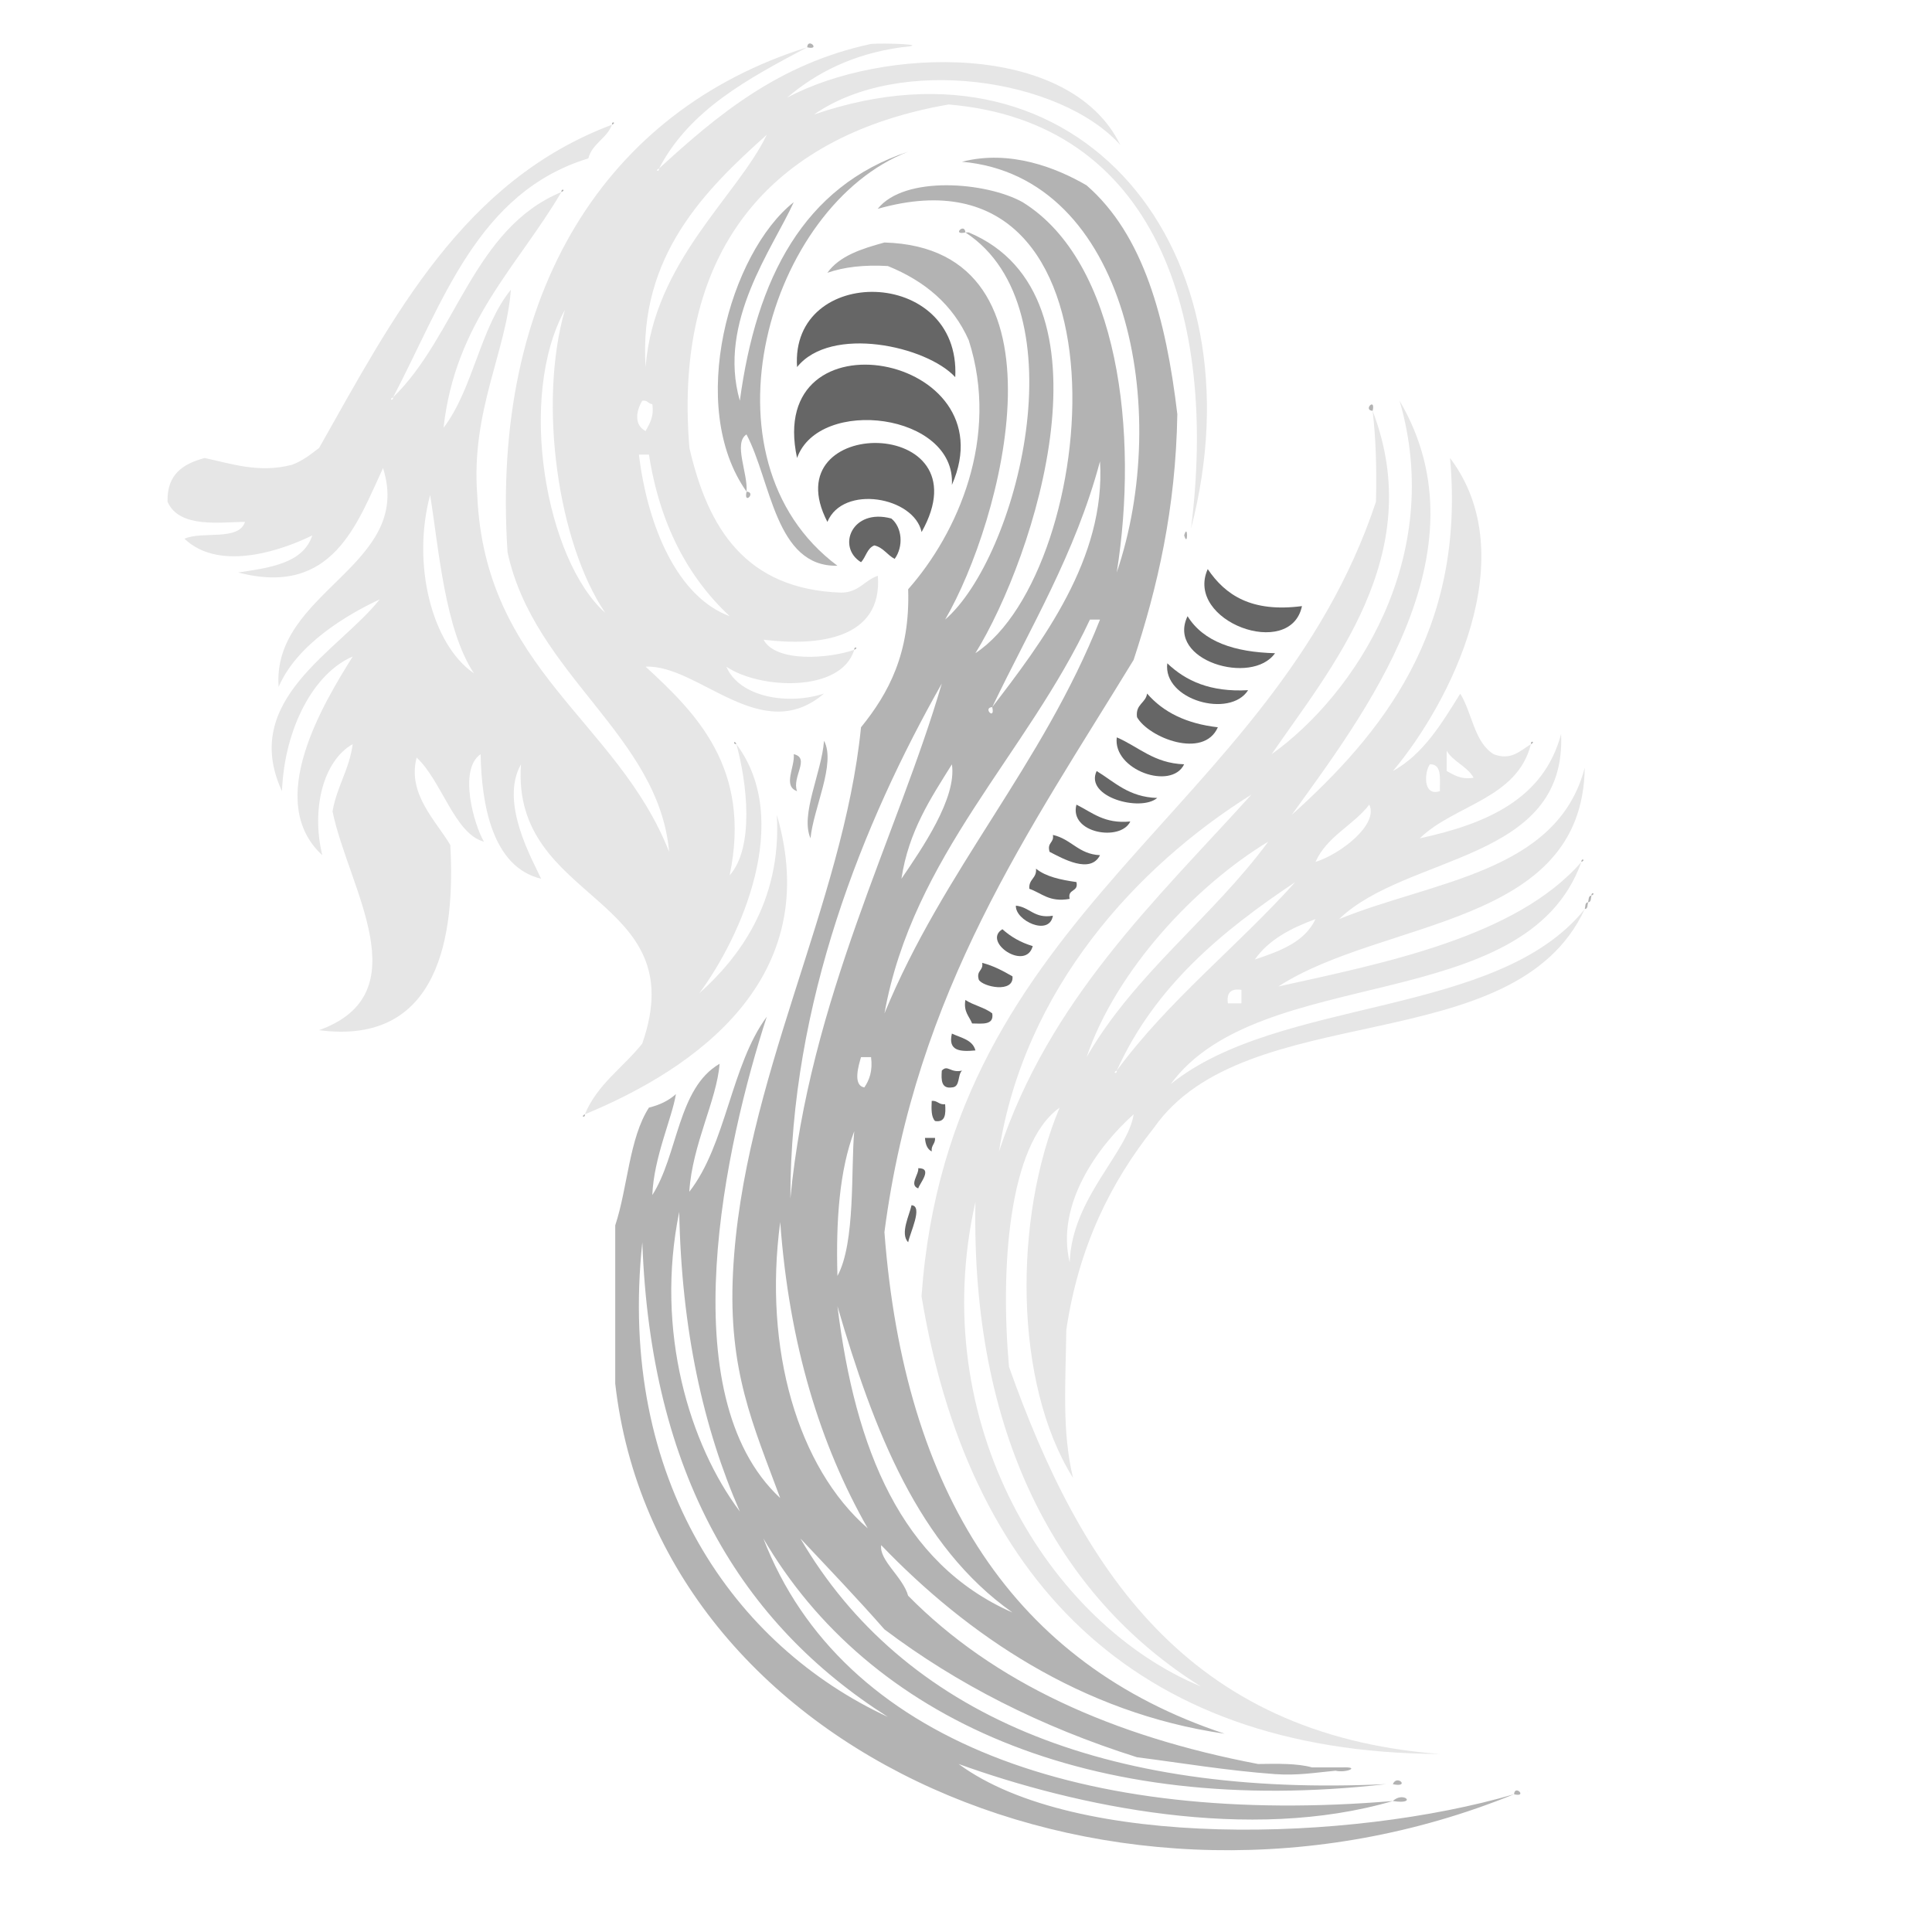 <?xml version="1.0" encoding="utf-8"?>
<!-- Generator: Adobe Illustrator 16.0.0, SVG Export Plug-In . SVG Version: 6.00 Build 0)  -->
<!DOCTYPE svg PUBLIC "-//W3C//DTD SVG 1.1//EN" "http://www.w3.org/Graphics/SVG/1.1/DTD/svg11.dtd">
<svg version="1.1" id="Layer_1" xmlns="http://www.w3.org/2000/svg" xmlns:xlink="http://www.w3.org/1999/xlink" x="0px" y="0px"
	 width="50px" height="50px" viewBox="0 0 50 50" enable-background="new 0 0 50 50" xml:space="preserve">
<path fill-rule="evenodd" clip-rule="evenodd" fill="#B3B3B3" d="M20.89,1.224C20.907,0.963,21.25,1.308,20.89,1.224L20.89,1.224z"
	/>
<path fill-rule="evenodd" clip-rule="evenodd" fill="#B3B3B3" d="M15.838,3.228C15.828,3.123,15.961,3.174,15.838,3.228
	L15.838,3.228z"/>
<path fill-rule="evenodd" clip-rule="evenodd" fill="#B3B3B3" d="M23.59,3.925C23.552,3.888,23.647,3.982,23.59,3.925L23.59,3.925z"
	/>
<path fill-rule="evenodd" clip-rule="evenodd" fill="#B3B3B3" d="M19.321,12.723c-1.559-2.194-0.434-6.184,1.221-7.491
	c-0.54,1.196-1.983,3.098-1.395,5.139c0.428-3.172,1.651-5.55,4.356-6.445c-3.616,1.397-5.532,7.953-1.831,10.715
	c-1.607,0.038-1.711-2.181-2.353-3.398C18.974,11.467,19.359,12.251,19.321,12.723z"/>
<path fill-rule="evenodd" clip-rule="evenodd" fill="#B3B3B3" d="M36.047,46.61c-3.71,1.085-8.188,0.144-11.238-0.958
	c3.014,2.221,10.131,2.025,14.375,0.783c-10.213,4.154-22.166-1.004-23.262-10.628c0-1.364,0-2.729,0-4.094
	c0.325-0.984,0.36-2.255,0.873-3.049c0.282-0.067,0.515-0.184,0.698-0.349c-0.102,0.626-0.573,1.635-0.611,2.613
	c0.668-1.044,0.655-2.77,1.741-3.397c-0.072,0.944-0.707,2.08-0.784,3.312c0.956-1.224,1.079-3.277,2.005-4.53
	c-1.06,3.261-2.52,9.79,0.347,12.456c-0.7-1.896-1.348-3.292-1.221-5.835c0.249-4.977,2.853-9.511,3.313-14.112
	c0.716-0.882,1.274-1.921,1.22-3.572c1.28-1.45,2.378-3.927,1.567-6.447c-0.412-0.925-1.14-1.531-2.092-1.918
	c-0.615-0.036-1.136,0.025-1.566,0.175c0.316-0.44,0.886-0.623,1.478-0.784c4.954,0.141,3.038,7.242,1.57,9.758
	C26.319,14.431,28,7.98,24.984,6.015c0.026,0,0.058,0,0.086,0c3.895,1.628,1.724,8.38,0.173,10.89
	c3.242-2.137,4.235-13.424-2.528-11.5c0.69-0.872,2.808-0.698,3.75-0.173c2.496,1.545,3.008,5.997,2.436,9.583
	c1.423-4.172,0.301-10.247-4.005-10.629c1.25-0.321,2.453,0.161,3.224,0.61c1.475,1.282,2.057,3.457,2.349,5.922
	c-0.041,2.456-0.513,4.481-1.131,6.36c-2.684,4.4-5.633,8.539-6.449,14.81c0.512,6.751,3.348,11.173,8.803,12.98
	c-3.707-0.535-6.668-2.567-8.887-4.88c-0.055,0.396,0.56,0.82,0.697,1.309c2.218,2.252,5.302,3.64,9.057,4.355
	c0.503-0.007,1.009-0.019,1.396,0.088c0.262,0,0.521,0,0.784,0c0.486-0.02,0.101,0.152-0.175,0.086
	c-0.508,0.046-0.975,0.13-1.568,0.088c-1.245-0.091-2.388-0.285-3.572-0.437c-2.492-0.788-4.664-1.896-6.536-3.31
	c-0.706-0.805-1.443-1.573-2.175-2.353c2.654,4.547,7.863,6.706,15.157,6.359c-7.683,0.88-13.399-1.694-16.115-6.359
	C21.787,45.092,28.069,47.278,36.047,46.61z M25.679,18.3C25.421,18.317,25.763,18.661,25.679,18.3
	c1.275-1.664,2.945-3.849,2.789-6.36C27.824,14.346,26.666,16.236,25.679,18.3z M22.89,26.227c1.531-3.729,4.09-6.426,5.578-10.192
	c-0.087,0-0.175,0-0.261,0C26.581,19.518,23.626,22.138,22.89,26.227z M20.455,31.017c0.489-5.145,2.777-9.414,3.919-13.328
	C22.336,21.287,20.45,25.96,20.455,31.017z M23.329,22.742c0.533-0.783,1.438-2.091,1.306-2.961
	C24.089,20.658,23.516,21.506,23.329,22.742z M22.37,28.142c0.127-0.192,0.219-0.42,0.173-0.783c-0.087,0-0.173,0-0.26,0
	C22.226,27.557,22.058,28.09,22.37,28.142z M21.673,33.021c0.473-0.864,0.345-2.792,0.435-3.745
	C21.726,30.286,21.631,31.585,21.673,33.021z M19.147,39.117c-0.945-2.162-1.51-4.703-1.569-7.752
	C16.947,34.454,17.851,37.39,19.147,39.117z M22.457,39.553c-1.233-2.163-2.033-4.76-2.265-7.926
	C19.752,34.913,20.647,37.98,22.457,39.553z M22.979,44.434c-3.801-2.413-6.14-6.288-6.356-12.284
	C15.967,38.325,19.02,42.6,22.979,44.434z M26.203,41.732c-2.435-1.719-3.592-4.714-4.53-7.928
	C22.131,37.501,23.318,40.465,26.203,41.732z"/>
<path fill-rule="evenodd" clip-rule="evenodd" fill="#B3B3B3" d="M14.529,4.97C14.521,4.865,14.657,4.917,14.529,4.97L14.529,4.97z"
	/>
<path fill-rule="evenodd" clip-rule="evenodd" fill="#B3B3B3" d="M24.984,6.015C24.622,6.099,24.966,5.754,24.984,6.015
	L24.984,6.015z"/>
<path fill-rule="evenodd" clip-rule="evenodd" fill="#666666" d="M24.722,9.761c-0.744-0.81-3.221-1.35-4.094-0.261
	C20.445,6.842,24.866,6.884,24.722,9.761z"/>
<path fill-rule="evenodd" clip-rule="evenodd" fill="#666666" d="M24.635,12.549c0.107-1.857-3.436-2.294-4.007-0.697
	C19.79,7.989,26.125,9.161,24.635,12.549z"/>
<g>
	<path fill-rule="evenodd" clip-rule="evenodd" fill="#E6E6E6" d="M22.108,16.817c-0.342,1.119-2.453,1.021-3.31,0.436
		c0.337,0.791,1.587,1.003,2.528,0.696c-1.62,1.384-3.241-0.755-4.618-0.696c1.294,1.191,2.755,2.624,2.175,5.401
		c0.649-0.729,0.446-2.417,0.174-3.396c1.474,1.966,0.126,4.982-0.958,6.446c0.983-0.879,2.138-2.334,2.005-4.617
		c1.233,4.211-2.064,6.552-4.968,7.751c0.323-0.78,0.994-1.213,1.484-1.828c1.354-3.86-3.395-3.624-3.137-7.229
		c-0.562,0.987,0.3,2.474,0.521,2.961c-1.273-0.305-1.542-1.946-1.566-3.224c-0.586,0.403-0.162,1.85,0.087,2.264
		c-0.758-0.198-1.094-1.577-1.742-2.176c-0.249,0.944,0.508,1.641,0.871,2.264c0.129,2.31-0.27,5.201-3.396,4.791
		c2.637-0.953,0.754-3.687,0.348-5.662c0.111-0.644,0.432-1.076,0.522-1.741c-0.76,0.429-1.079,1.671-0.787,2.875
		c-1.512-1.395,0.024-3.92,0.787-5.142c-1,0.425-1.764,1.838-1.831,3.484c-1.096-2.369,1.479-3.63,2.529-4.963
		c-0.87,0.408-2.142,1.168-2.615,2.264c-0.182-2.478,3.508-3.127,2.702-5.662c-0.668,1.428-1.299,3.343-3.748,2.702
		c0.835-0.126,1.68-0.239,1.917-0.96C7.39,14.2,5.708,14.832,4.774,13.943c0.457-0.208,1.402,0.068,1.567-0.436
		c-0.601-0.002-1.702,0.181-2.005-0.522c-0.02-0.717,0.411-0.984,0.96-1.132c0.712,0.153,1.414,0.397,2.264,0.175
		c0.275-0.103,0.484-0.271,0.699-0.436c1.92-3.393,3.716-6.911,7.579-8.364c-0.135,0.36-0.509,0.482-0.612,0.872
		c-2.87,0.875-3.763,3.728-5.053,6.183c-0.126,0.056,0.011,0.107,0,0c1.634-1.587,2.074-4.369,4.355-5.312
		c-1.127,1.92-2.745,3.352-3.049,6.1c0.768-1.004,0.948-2.6,1.742-3.572c-0.116,1.595-1.036,3.142-0.87,5.313
		c0.195,4.539,3.632,5.833,4.966,9.235c-0.267-3.021-3.496-4.576-4.182-7.755C12.693,7.578,15.678,2.86,20.89,1.224
		c-1.518,0.807-3.037,1.609-3.834,3.137c-0.126,0.052,0.01,0.103,0,0c1.517-1.39,3.097-2.713,5.488-3.224
		c0.311-0.028,1.637,0.013,0.786,0.086c-1.248,0.174-2.196,0.651-2.962,1.306c2.455-1.317,7.313-1.477,8.625,1.222
		c-1.568-1.735-5.708-2.333-7.927-0.787c6.884-2.364,11.634,3.514,9.757,10.715c0.696-5.5-0.917-10.523-6.273-10.975
		c-4.392,0.762-7.152,3.573-6.708,8.887c0.477,2.078,1.452,3.657,3.92,3.746c0.468,0.001,0.608-0.322,0.957-0.436
		c0.122,1.641-1.539,1.829-2.959,1.654C20.083,17.153,21.458,17.045,22.108,16.817z M16.708,9.5
		c0.209-2.726,2.372-4.419,3.136-6.012C18.265,4.9,16.521,6.614,16.708,9.5z M15.663,15.86c-1.22-1.804-1.742-5.409-1.044-7.84
		C13.377,10.28,14.128,14.491,15.663,15.86z M16.708,11.156c0.098-0.191,0.222-0.355,0.174-0.698
		c-0.111-0.004-0.121-0.113-0.26-0.087C16.464,10.632,16.401,10.994,16.708,11.156z M18.884,15.947
		c-1.08-1.011-1.807-2.372-2.089-4.182c-0.086,0-0.173,0-0.26,0C16.764,13.652,17.546,15.455,18.884,15.947z M12.266,17.426
		c-0.756-1.141-0.909-3.219-1.134-4.615C10.654,14.581,11.166,16.674,12.266,17.426z"/>
	<path fill-rule="evenodd" clip-rule="evenodd" fill="#E6E6E6" d="M39.62,19.258c-0.354,1.419-1.978,1.566-2.877,2.438
		c1.743-0.377,3.214-1.024,3.658-2.7c0.15,3.313-3.984,3.097-5.747,4.791c2.432-0.993,5.65-1.199,6.359-3.919
		c-0.055,4.128-5.215,3.905-7.929,5.662c2.732-0.605,6.155-1.28,7.842-3.222c-1.438,4.02-8.322,2.599-10.628,5.749
		c2.812-2.268,8.452-1.71,10.715-4.53c-1.824,3.95-8.773,2.252-11.152,5.664c-1.104,1.391-1.942,3.051-2.265,5.225
		c-0.017,1.396-0.117,2.616,0.174,3.833c-1.541-2.46-1.54-6.739-0.348-9.582c-1.333,0.947-1.534,4.196-1.309,6.707
		c1.851,5.207,4.594,9.52,11.15,10.019c-8.033-0.035-12.229-4.672-13.414-11.846c0.715-10.062,9.071-12.476,11.761-20.561
		c0.02-0.833,0-1.625-0.087-2.353c1.438,3.742-1.114,6.693-2.613,8.886c2.154-1.542,4.492-5.089,3.311-9.147
		c2.322,3.945-0.98,8.192-2.79,10.716c2.307-2.079,4.502-4.733,4.096-9.234c1.93,2.554-0.004,6.349-1.48,8.102
		c0.8-0.447,1.264-1.236,1.744-2.004c0.312,0.501,0.361,1.264,0.87,1.569C39.096,19.683,39.321,19.45,39.62,19.258z M37.44,19.954
		c0.189,0.1,0.357,0.226,0.697,0.174c-0.166-0.299-0.522-0.407-0.697-0.697C37.44,19.606,37.44,19.78,37.44,19.954z M37.265,20.475
		c-0.008-0.308,0.064-0.701-0.259-0.695C36.867,19.964,36.811,20.621,37.265,20.475z M25.854,29.799
		c1.31-3.946,4.037-6.476,6.533-9.235C29.405,22.43,26.508,25.601,25.854,29.799z M34.045,22.307
		c0.646-0.203,1.637-0.966,1.392-1.483C35.019,21.364,34.339,21.644,34.045,22.307z M28.121,27.358
		c1.253-2.171,3.249-3.604,4.702-5.577C30.939,22.92,28.887,25.106,28.121,27.358z M28.902,27.707
		C28.776,27.76,28.913,27.812,28.902,27.707c1.343-1.826,3.122-3.21,4.618-4.878C31.624,24.095,29.887,25.525,28.902,27.707z
		 M32.475,24.832c0.653-0.218,1.291-0.451,1.57-1.046C33.406,24.022,32.833,24.319,32.475,24.832z M31.778,25.966
		c0.114,0,0.233,0,0.35,0c0-0.119,0-0.233,0-0.349C31.854,25.575,31.739,25.694,31.778,25.966z M29.339,28.838
		c-0.911,0.811-2.022,2.325-1.655,3.834C27.735,31.008,29.19,29.826,29.339,28.838z M31.082,43.647
		c-3.756-2.349-5.953-6.596-5.838-12.542C23.95,36.83,27.149,42.021,31.082,43.647z"/>
</g>
<path fill-rule="evenodd" clip-rule="evenodd" fill="#B3B3B3" d="M35.524,10.632C35.264,10.615,35.608,10.27,35.524,10.632
	L35.524,10.632z"/>
<path fill-rule="evenodd" clip-rule="evenodd" fill="#666666" d="M23.851,13.769c-0.197-0.914-2.036-1.236-2.438-0.262
	C19.972,10.729,25.548,10.753,23.851,13.769z"/>
<path fill-rule="evenodd" clip-rule="evenodd" fill="#B3B3B3" d="M19.321,12.723C19.582,12.741,19.238,13.085,19.321,12.723
	L19.321,12.723z"/>
<path fill-rule="evenodd" clip-rule="evenodd" fill="#666666" d="M23.068,13.419c0.282,0.233,0.319,0.724,0.086,1.045
	c-0.193-0.099-0.29-0.292-0.525-0.349c-0.19,0.07-0.219,0.305-0.346,0.435C21.648,14.16,22.044,13.142,23.068,13.419z"/>
<path fill-rule="evenodd" clip-rule="evenodd" fill="#B3B3B3" d="M30.646,13.855C30.746,13.51,30.746,14.2,30.646,13.855
	L30.646,13.855z"/>
<path fill-rule="evenodd" clip-rule="evenodd" fill="#666666" d="M31.256,14.728c0.457,0.676,1.136,1.128,2.439,0.958
	C33.4,17.091,30.65,16.08,31.256,14.728z"/>
<path fill-rule="evenodd" clip-rule="evenodd" fill="#666666" d="M30.734,15.947c0.411,0.663,1.216,0.931,2.264,0.958
	C32.397,17.753,30.18,17.094,30.734,15.947z"/>
<path fill-rule="evenodd" clip-rule="evenodd" fill="#B3B3B3" d="M22.108,16.817C22.1,16.712,22.235,16.764,22.108,16.817
	L22.108,16.817z"/>
<path fill-rule="evenodd" clip-rule="evenodd" fill="#666666" d="M30.209,17.166c0.476,0.454,1.11,0.75,2.092,0.696
	C31.833,18.599,30.094,18.119,30.209,17.166z"/>
<path fill-rule="evenodd" clip-rule="evenodd" fill="#666666" d="M29.687,17.949c0.418,0.484,1.021,0.781,1.831,0.873
	c-0.369,0.834-1.794,0.268-2.092-0.262C29.381,18.222,29.65,18.201,29.687,17.949z"/>
<path fill-rule="evenodd" clip-rule="evenodd" fill="#666666" d="M28.902,19.083c0.57,0.244,0.956,0.669,1.743,0.697
	C30.317,20.463,28.795,19.928,28.902,19.083z"/>
<path fill-rule="evenodd" clip-rule="evenodd" fill="#B3B3B3" d="M19.058,19.258C18.954,19.265,19.006,19.131,19.058,19.258
	L19.058,19.258z"/>
<path fill-rule="evenodd" clip-rule="evenodd" fill="#B3B3B3" d="M21.326,19.171c0.314,0.587-0.276,1.748-0.35,2.524
	C20.705,21.081,21.262,20.007,21.326,19.171z"/>
<path fill-rule="evenodd" clip-rule="evenodd" fill="#B3B3B3" d="M39.62,19.258C39.609,19.151,39.745,19.203,39.62,19.258
	L39.62,19.258z"/>
<path fill-rule="evenodd" clip-rule="evenodd" fill="#B3B3B3" d="M20.542,19.518c0.436,0.1-0.056,0.593,0.086,0.957
	C20.25,20.344,20.579,19.842,20.542,19.518z"/>
<path fill-rule="evenodd" clip-rule="evenodd" fill="#666666" d="M28.381,19.954c0.469,0.288,0.836,0.676,1.568,0.697
	C29.519,21.019,28.062,20.626,28.381,19.954z"/>
<path fill-rule="evenodd" clip-rule="evenodd" fill="#666666" d="M27.858,20.824c0.409,0.201,0.72,0.502,1.394,0.436
	C29.003,21.787,27.663,21.567,27.858,20.824z"/>
<path fill-rule="evenodd" clip-rule="evenodd" fill="#666666" d="M27.249,21.608c0.476,0.105,0.662,0.5,1.219,0.524
	c-0.249,0.496-0.969,0.086-1.305-0.087C27.091,21.797,27.285,21.819,27.249,21.608z"/>
<path fill-rule="evenodd" clip-rule="evenodd" fill="#B3B3B3" d="M40.927,22.307C40.918,22.201,41.052,22.251,40.927,22.307
	L40.927,22.307z"/>
<path fill-rule="evenodd" clip-rule="evenodd" fill="#666666" d="M26.812,22.481c0.254,0.208,0.641,0.289,1.046,0.347
	c0.063,0.268-0.239,0.167-0.175,0.435c-0.531,0.095-0.721-0.151-1.044-0.261C26.617,22.748,26.836,22.734,26.812,22.481z"/>
<path fill-rule="evenodd" clip-rule="evenodd" fill="#B3B3B3" d="M41.187,23.178C41.178,23.072,41.312,23.124,41.187,23.178
	L41.187,23.178z"/>
<path fill-rule="evenodd" clip-rule="evenodd" fill="#B3B3B3" d="M41.187,23.178c-0.02,0.068-0.003,0.172-0.088,0.173
	C41.118,23.283,41.104,23.18,41.187,23.178z"/>
<path fill-rule="evenodd" clip-rule="evenodd" fill="#B3B3B3" d="M41.099,23.351c-0.019,0.067-0.001,0.173-0.085,0.174
	C41.032,23.458,41.016,23.353,41.099,23.351z"/>
<path fill-rule="evenodd" clip-rule="evenodd" fill="#666666" d="M26.291,23.438c0.367,0.039,0.469,0.342,0.958,0.261
	C27.157,24.243,26.269,23.823,26.291,23.438z"/>
<path fill-rule="evenodd" clip-rule="evenodd" fill="#666666" d="M25.942,24.048c0.214,0.193,0.469,0.343,0.785,0.437
	C26.547,25.147,25.41,24.373,25.942,24.048z"/>
<path fill-rule="evenodd" clip-rule="evenodd" fill="#666666" d="M25.419,24.919c0.301,0.077,0.542,0.211,0.784,0.349
	c0.044,0.444-0.771,0.273-0.872,0.086C25.26,25.108,25.455,25.129,25.419,24.919z"/>
<path fill-rule="evenodd" clip-rule="evenodd" fill="#666666" d="M24.984,25.879c0.208,0.138,0.501,0.194,0.695,0.347
	c0.051,0.31-0.255,0.265-0.521,0.261C25.085,26.299,24.932,26.19,24.984,25.879z"/>
<path fill-rule="evenodd" clip-rule="evenodd" fill="#666666" d="M24.635,26.749c0.236,0.112,0.537,0.158,0.609,0.436
	C24.86,27.221,24.525,27.208,24.635,26.749z"/>
<path fill-rule="evenodd" clip-rule="evenodd" fill="#666666" d="M24.897,27.707c-0.122,0.111-0.039,0.428-0.262,0.435
	c-0.273,0.04-0.28-0.186-0.261-0.435C24.529,27.543,24.595,27.778,24.897,27.707z"/>
<path fill-rule="evenodd" clip-rule="evenodd" fill="#666666" d="M24.113,28.49c0.156-0.011,0.183,0.107,0.347,0.087
	c0.018,0.25,0.012,0.478-0.261,0.435C24.1,28.91,24.102,28.707,24.113,28.49z"/>
<path fill-rule="evenodd" clip-rule="evenodd" fill="#B3B3B3" d="M15.138,28.838C15.148,28.944,15.012,28.895,15.138,28.838
	L15.138,28.838z"/>
<path fill-rule="evenodd" clip-rule="evenodd" fill="#666666" d="M23.938,29.449c0.087,0,0.175,0,0.261,0
	c0.012,0.156-0.106,0.185-0.086,0.35C23.995,29.74,23.95,29.61,23.938,29.449z"/>
<path fill-rule="evenodd" clip-rule="evenodd" fill="#666666" d="M23.764,30.233c0.395-0.004,0.027,0.403,0,0.523
	C23.519,30.667,23.789,30.386,23.764,30.233z"/>
<path fill-rule="evenodd" clip-rule="evenodd" fill="#666666" d="M23.59,31.191c0.309,0.018-0.046,0.729-0.086,0.958
	C23.285,31.928,23.541,31.438,23.59,31.191z"/>
<path fill-rule="evenodd" clip-rule="evenodd" fill="#B3B3B3" d="M36.047,46.175C36.15,45.91,36.508,46.27,36.047,46.175
	L36.047,46.175z"/>
<path fill-rule="evenodd" clip-rule="evenodd" fill="#B3B3B3" d="M39.53,46.35C39.496,46.313,39.588,46.405,39.53,46.35L39.53,46.35
	z"/>
<path fill-rule="evenodd" clip-rule="evenodd" fill="#B3B3B3" d="M39.184,46.436C39.2,46.175,39.544,46.519,39.184,46.436
	L39.184,46.436z"/>
<path fill-rule="evenodd" clip-rule="evenodd" fill="#B3B3B3" d="M36.047,46.61C36.328,46.344,36.697,46.714,36.047,46.61
	L36.047,46.61z"/>
</svg>
